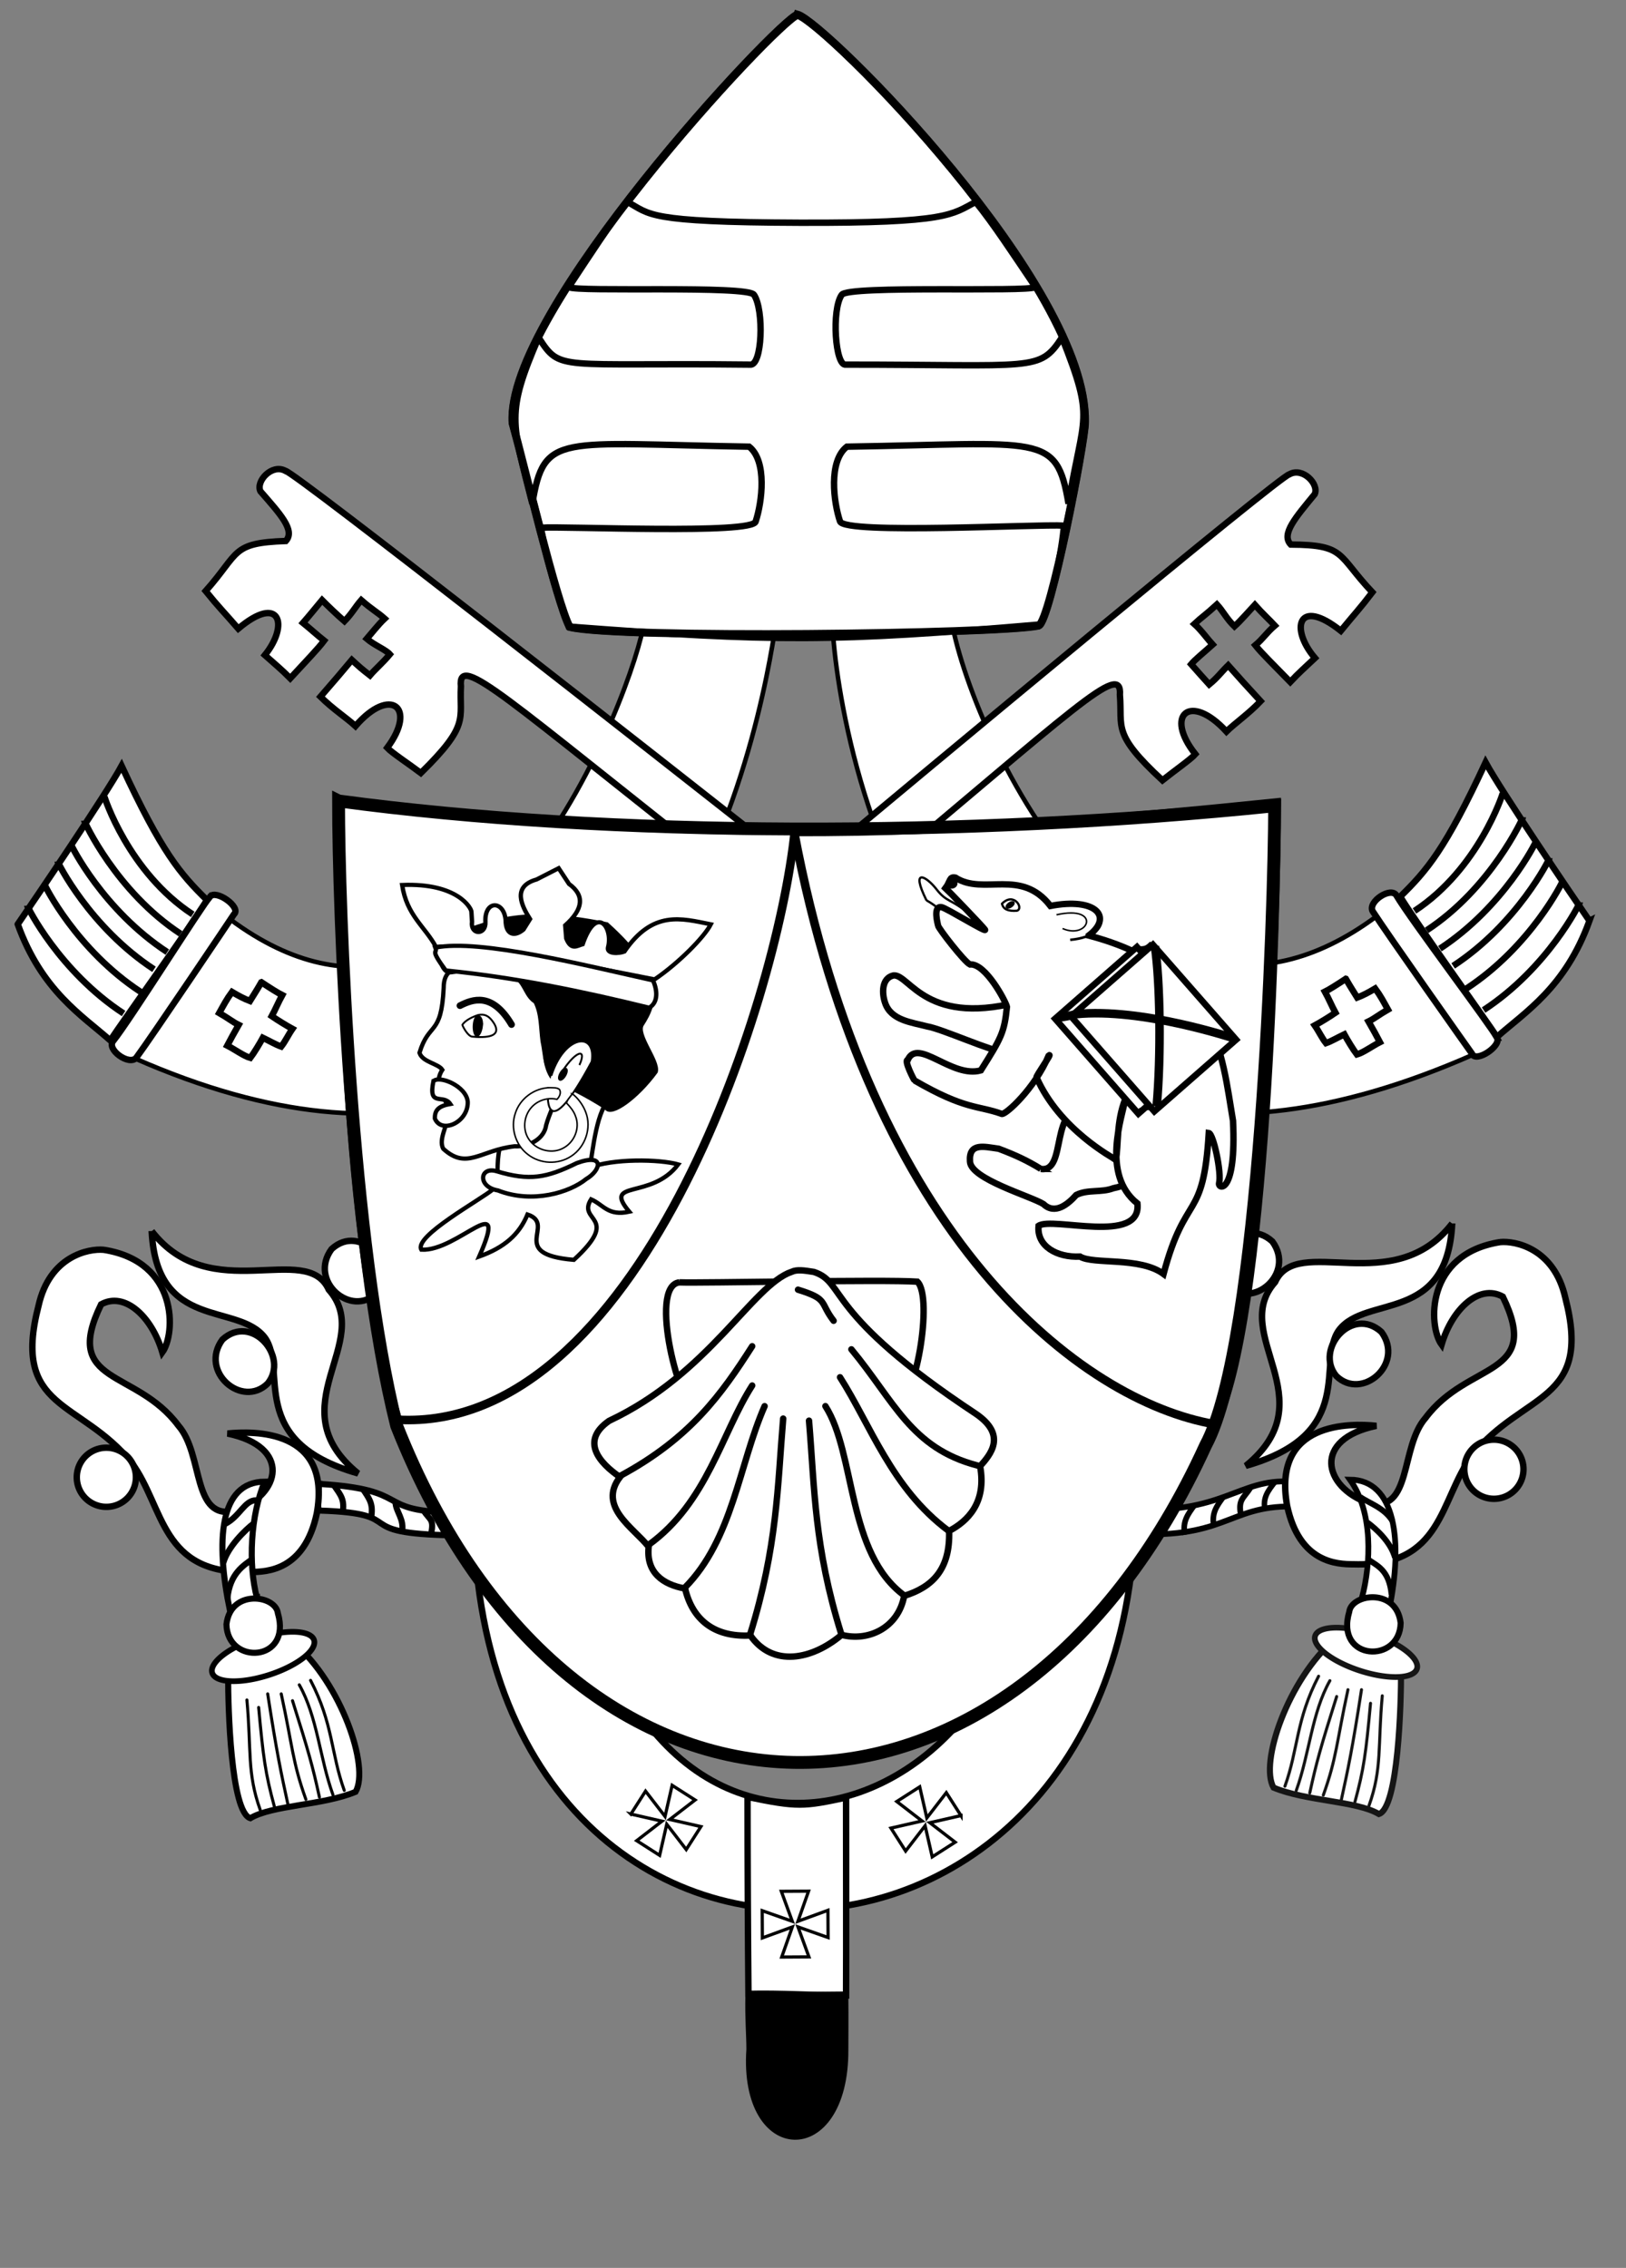 <?xml version="1.0" encoding="UTF-8" standalone="no"?>
<svg xmlns="http://www.w3.org/2000/svg" xmlns:cc="http://creativecommons.org/ns#" xmlns:dc="http://purl.org/dc/elements/1.1/" id="svg1" preserveAspectRatio="xMinYMin meet" viewBox="0 0 760 1060" version="1.1">
	<rect x="0" y="0" width="760" height="1060" fill="#808080" stroke="none"/>
	<g id="g1488" transform="matrix(-4.261,0,0,4.261,792.585,-30.746)" stroke="#151515" stroke-miterlimit="4" fill="#ffffff">
		<g id="g1490" stroke-linejoin="miter" fill-rule="evenodd">
			<path id="path1492" d="m32.323,190.65c2.138,0.602,7.025-0.473,7.262-3.643,5.109,4.399,8.293,13.567,6.72,16.299-3.61,1.501-9.1,1.438-11.55,2.894-2.14-0.66-2.442-12.23-2.432-15.55z" stroke-linecap="butt" stroke-width="0.665"/>
			<path id="path1494" d="m34.382,193.23c0.507,5.524-0.007,7.97,1.465,12.068" stroke-linecap="round" stroke-width="0.333"/>
			<path id="path1496" d="m35.671,194.05c0.507,5.524,0.736,7.227,1.713,10.83" stroke-linecap="round" stroke-width="0.333"/>
			<path id="path1498" d="m36.662,192.56c1.002,6.514,1.479,8.713,2.208,12.068" stroke-linecap="round" stroke-width="0.333"/>
			<path id="path1500" d="m38.148,192.56c1.25,5.771,1.231,7.475,2.704,11.573" stroke-linecap="round" stroke-width="0.333"/>
			<path id="path1502" d="m39.386,193.31c1.745,5.524,2.222,7.227,2.951,10.582" stroke-linecap="round" stroke-width="0.333"/>
			<path id="path1504" d="m40.129,191.57c1.993,3.543,2.222,7.97,3.694,12.068" stroke-linecap="round" stroke-width="0.333"/>
			<path id="path1506" d="m41.367,191.08c2.488,4.781,2.222,7.97,3.694,12.068" stroke-linecap="round" stroke-width="0.333"/>
		</g>
		<path id="path1508" d="m38.926,189.39a5.864,2.121,0,1,1,-11.728,0,5.864,2.121,0,1,1,11.728,0z" transform="matrix(0.952,-0.308,0.308,0.952,-53.644,18.347)" stroke-dasharray="none" stroke-width="0.622"/>
	</g>
	<path id="path2305" stroke-linejoin="miter" d="M107.69,429.78c-12.202,19.33-30.523,41.88-44.829,64.84,260.31,114.54,296.77-187.72,299.97-203.82-17.612-0.801-53.092-0.573-61.641-0.573-4.218,30.225-76.09,226.76-193.5,139.55z" fill-rule="evenodd" stroke="#000000" stroke-linecap="butt" stroke-miterlimit="4" stroke-dasharray="none" stroke-width="2.126" fill="#ffffff"/>
	<path id="path2927" stroke-linejoin="miter" d="m122.16,459.1c-2.223,3.908-3.639,5.976-5.341,8.763-2.732-1.044-5.297-2.404-8.374-4.23-2.544,3.454-3.881,6.094-5.972,9.839,4.263,2.45,6.4,4.256,9.084,5.559-2.229,3.936-3.678,6.465-5.336,9.667,3.617,1.84,7.76,4.912,10.768,5.749,1.625-2.102,4.595-7.026,5.873-9.394,3.119,1.493,5.956,3.183,8.572,4.107,1.918-2.416,3.338-5.547,5.24-8.283-2.547-1.379-6.799-3.977-9.662-5.936,1.531-2.778,3.21-6.768,4.905-9.824-1.882-0.934-5.505-3.207-9.757-6.017z" fill-rule="evenodd" stroke="#000000" stroke-linecap="butt" stroke-miterlimit="4" stroke-dasharray="none" stroke-width="3" fill="#ffffff"/>
	<g id="g3402" stroke-linejoin="miter" fill-rule="evenodd" transform="translate(2,2)" stroke="#000000" stroke-linecap="butt" stroke-width="3" fill="#ffffff">
		<path id="path3550" d="m6.295,429.98c8.154-11.826,41.41-60.889,48.542-74.015,18.855,40.666,27.473,50.504,39.891,62.72-5.984,10.225-40.322,58.08-45.178,65.604-13.08-11.6-32.041-23.14-43.255-54.3z"/>
		<path id="path4172" d="m10.772,421.36c-0,0.503,14.998,30.711,44.993,50.347" fill-opacity="0.75" stroke-miterlimit="4"/>
		<path id="path4173" d="m18.788,411.29c0,0.503,14.998,30.711,44.993,50.346" fill-opacity="0.75" stroke-miterlimit="4"/>
		<path id="path4174" d="m24.994,400.71c0,0.504,14.998,30.711,44.993,50.347" stroke-miterlimit="4"/>
		<path id="path4175" d="m31.2,392.66c0,0.503,14.998,30.711,44.993,50.346" fill-opacity="0.75" stroke-miterlimit="4"/>
		<path id="path4176" d="m37.406,381.58c-0,0.503,14.998,33.229,44.993,52.864" fill-opacity="0.75" stroke-miterlimit="4"/>
		<path id="path4177" d="m46.715,370c-0,0.503,11.378,35.746,41.373,55.381" fill-opacity="0.75" stroke-miterlimit="4"/>
		<path id="path3549" d="m96.173,417.1c-3.462,3.603-37.325,57.555-45.265,67.446-3.341,3.876,7.362,11.679,10.744,7.894,7.351-9.95,44.019-64.55,45.678-67.089,3.701-3.22-8.399-11.834-11.157-8.251z" stroke-miterlimit="4"/>
	</g>
	<path id="path1061" stroke-linejoin="miter" d="M372.75,6.868c-9.85,3.513-136.97,139.1-133.12,190.95,5.023,17.807,20.631,83.915,26.668,95.159,22.463,5.544,199.9,3.332,219.14-0.608,5.414-1.969,21.643-85.943,21.643-94.855,1.6-64.11-121.45-186.99-134.33-190.65z" fill-rule="evenodd" stroke="#000000" stroke-linecap="butt" stroke-width="2.835pt" fill="#ffffff"/>
	<path id="path4799" stroke-linejoin="miter" d="m643.52,428.18c12.202,19.334,30.523,41.885,44.83,64.843-260.31,114.54-299.57-163.35-299.4-206.4,17.612-0.801,46.355-3.368,54.904-3.368,3.143,44.559,82.253,232.13,199.66,144.93z" fill-rule="evenodd" stroke="#000000" stroke-linecap="butt" stroke-miterlimit="4" stroke-dasharray="none" stroke-width="2.126" fill="#ffffff"/>
	<path id="path4800" stroke-linejoin="miter" d="m629.04,457.5c2.223,3.908,3.639,5.976,5.341,8.763,2.732-1.044,5.297-2.404,8.374-4.23,2.544,3.454,3.881,6.094,5.972,9.839-4.263,2.45-6.4,4.256-9.084,5.559,2.229,3.936,3.678,6.465,5.336,9.667-3.617,1.84-7.76,4.912-10.768,5.749-1.625-2.102-4.595-7.026-5.873-9.394-3.119,1.493-5.956,3.183-8.572,4.107-1.918-2.416-3.338-5.547-5.24-8.283,2.546-1.378,6.799-3.977,9.662-5.936-1.531-2.778-3.21-6.768-4.905-9.824,1.882-0.934,5.505-3.207,9.757-6.017z" fill-rule="evenodd" stroke="#000000" stroke-linecap="butt" stroke-miterlimit="4" stroke-dasharray="none" stroke-width="3" fill="#ffffff"/>
	<g id="g3412" stroke-linejoin="miter" fill-rule="evenodd" transform="translate(-2,2)" stroke="#000000" stroke-linecap="butt" stroke-width="3" fill="#ffffff">
		<path id="path4802" d="m744.91,428.38c-8.154-11.826-41.41-60.889-48.542-74.015-18.855,40.666-27.473,50.504-39.891,62.72,5.984,10.225,40.322,58.08,45.178,65.604,13.08-11.619,32.041-23.15,43.256-54.31z"/>
		<path id="path4803" d="m740.43,419.76c0,0.503-14.998,30.711-44.993,50.347" fill-opacity="0.75" stroke-miterlimit="4"/>
		<path id="path4804" d="m732.42,409.69c0,0.503-14.998,30.711-44.993,50.347" fill-opacity="0.75" stroke-miterlimit="4"/>
		<path id="path4805" d="m726.21,399.11c0,0.504-14.998,30.711-44.993,50.347" fill-opacity="0.75" stroke-miterlimit="4"/>
		<path id="path4806" d="m720,391.06c0,0.503-14.998,30.711-44.993,50.346" fill-opacity="0.75" stroke-miterlimit="4"/>
		<path id="path4807" d="m713.8,379.98c0,0.503-14.998,33.229-44.993,52.864" fill-opacity="0.75" stroke-miterlimit="4"/>
		<path id="path4808" d="m704.49,368.4c0,0.503-11.378,35.746-41.373,55.381" fill-opacity="0.75" stroke-miterlimit="4"/>
		<path id="path6065" d="m701.67,482.96c-2.134-4.518-40.487-55.376-46.902-66.318-2.432-4.503-13.535,2.72-11.203,7.228,6.68,10.413,44.639,64.122,46.421,66.577,1.691,4.605,14.049-3.634,11.683-7.487z" stroke-miterlimit="4"/>
	</g>
	<g id="g3435" stroke-linejoin="miter" fill-rule="evenodd" stroke="#000000" stroke-linecap="butt" stroke-miterlimit="4" fill="#ffffff">
		<path id="path6114" d="m149.17,693.56c43.627,2.674,25.838,12.393,60.699,13.37,2.474,3.874,1.845,8.334,2.718,10.696-51.28-0.809-19.594-10.184-62.964-11.587-1.783-0.351-0.812-8.946-0.453-12.479z" stroke-width="2.856"/>
		<path id="path6120" d="m160.1,707.37c1.15-6.494-0.789-8.399-3.961-13.095" stroke-width="2.835"/>
		<path id="path6121" d="m173.43,709.61c1.15-6.494-0.539-8.774-3.711-13.47" stroke-width="2.835"/>
		<path id="path6122" d="m187.92,716.29c1.15-6.494-2.92-9.517-3.079-14.213" stroke-width="2.835"/>
		<path id="path2229" d="m201.63,716.43c1.15-6.494-0.539-5.76-3.711-10.456" stroke-width="2.835"/>
	</g>
	<g id="g2679" stroke-linejoin="miter" fill-rule="evenodd" transform="matrix(4.261,0,0,4.261,-31.099,-28.797)" stroke="#000000" stroke-linecap="butt" stroke-dasharray="none" stroke-miterlimit="4" stroke-width="0.704" fill="#ffffff">
		<path id="path6067" d="m23.939,141.8c0.534,11.029,9.438,7.781,12.414,11.684,2.535,3.481-2.144,11.392,10.223,14.897-8.96-7.302,1.892-14.404-3.213-20.154-2.423-5.398-12.949,1.947-19.424-6.426z"/>
		<path id="path6068" d="m18.682,143.85c-1.665-0.158-5.94,0.686-7.156,6.134-2.992,11.52,4.576,10.256,10.223,17.233,3.613,4.94,3.158,12.268,12.998,11.976,1.84,0,5.96-0.15,7.302-6.426,1.673-9.294-7.01-9.055-9.785-8.763,7.027,1.46,5.839,6.693,0.876,8.471-4.843,1.15-3.453-6.129-6.28-9.347-4.672-6.278-12.799-4.408-8.471-13.29,2.579-1.435,5.55,1.31,6.718,5.258,1.46-2.014,1.814-9.948-6.426-11.246z"/>
		<path id="path6071" d="m31.696,153.7c-2.578,3.505,2.151,7.592,4.966,4.819,2.396-2.939-1.764-7.74-4.966-4.819z"/>
		<path id="path6072" d="m43.672,143.77c-2.578,3.505,2.151,7.592,4.966,4.819,2.396-2.939-1.764-7.74-4.966-4.819z"/>
	</g>
	<g id="g1458" transform="matrix(4.261,0,0,4.261,-31.099,-28.797)" stroke="#000000" stroke-miterlimit="4" fill="#ffffff">
		<g id="g1448" stroke-linejoin="miter" fill-rule="evenodd">
			<path id="path6086" d="m32.323,190.65c2.138,0.602,7.025-0.473,7.262-3.643,5.109,4.399,8.293,13.567,6.72,16.299-3.61,1.501-9.1,1.438-11.55,2.894-2.14-0.66-2.442-12.23-2.432-15.55z" stroke-linecap="butt" stroke-width="0.665"/>
			<path id="path6123" d="m34.382,193.23c0.507,5.524-0.007,7.97,1.465,12.068" stroke-linecap="round" stroke-width="0.333"/>
			<path id="path2453" d="m35.671,194.05c0.507,5.524,0.736,7.227,1.713,10.83" stroke-linecap="round" stroke-width="0.333"/>
			<path id="path2455" d="m36.662,192.56c1.002,6.514,1.479,8.713,2.208,12.068" stroke-linecap="round" stroke-width="0.333"/>
			<path id="path2457" d="m38.148,192.56c1.25,5.771,1.231,7.475,2.704,11.573" stroke-linecap="round" stroke-width="0.333"/>
			<path id="path2459" d="m39.386,193.31c1.745,5.524,2.222,7.227,2.951,10.582" stroke-linecap="round" stroke-width="0.333"/>
			<path id="path2461" d="m40.129,191.57c1.993,3.543,2.222,7.97,3.694,12.068" stroke-linecap="round" stroke-width="0.333"/>
			<path id="path2463" d="m41.367,191.08c2.488,4.781,2.222,7.97,3.694,12.068" stroke-linecap="round" stroke-width="0.333"/>
		</g>
		<path id="path1428" d="m38.926,189.39a5.864,2.121,0,1,1,-11.728,0,5.864,2.121,0,1,1,11.728,0z" transform="matrix(0.952,-0.308,0.308,0.952,-53.644,18.347)" stroke-dasharray="none" stroke-width="0.622"/>
	</g>
	<g id="g3429" stroke-linejoin="miter" fill-rule="evenodd" stroke="#000000" stroke-linecap="butt" stroke-miterlimit="4" stroke-width="2.835" fill="#ffffff">
		<path id="path6107" d="m120.11,746.88c-4.177-15.842-2.999-38.603,3.594-54.373-21.213,0.148-23.035,27.634-16.184,60.532,4.403-4.632,6.057-3.901,12.59-6.159z"/>
		<path id="path6115" d="m106.28,747.2c1.15-11.846,7.66-15.547,11.626-18.458"/>
		<path id="path6116" d="m104.38,730.45c2.042-7.386,10.399-15.609,14.364-18.521"/>
		<path id="path6117" d="m105.29,712.23c6.84-3.48,9.007-11.11,14.479-11.009"/>
	</g>
	<path id="path6084" stroke-linejoin="miter" d="m105.84,759.2c0.383,19.246,30.775,17.751,24.032-5.23-1.032-8.418-22.06-11.473-24.032,5.23z" fill-rule="evenodd" stroke="#000000" stroke-linecap="butt" stroke-miterlimit="4" stroke-width="2.835" fill="#ffffff"/>
	<path id="path4809" stroke-linejoin="miter" d="m222.54,676.34c-24.039,294.12,326.15,280.86,307.4,4.803-19.51-0.595-31.111-2.166-43.229-2.402,9.852,189.36-210.92,245.79-221.75,0.801-15.141-11.115-38.926-3.98-42.428-3.202z" fill-rule="evenodd" stroke="#000000" stroke-linecap="butt" stroke-miterlimit="4" stroke-width="3" fill="#ffffff"/>
	<path id="path4815" stroke-linejoin="miter" d="m349.4,839.88c0,28.128,0.183,68.155,0.426,92.052,14.691-0.376,30.208,0.691,45.63,0.77,0.117-28.663,0-59.661,0-92.53-19.71,4.236-22.719,4.574-46.056-0.293z" fill-rule="evenodd" stroke="#000000" stroke-linecap="butt" stroke-miterlimit="4" stroke-width="3" fill="#ffffff"/>
	<path id="path5437" stroke-linejoin="miter" d="m350.36,957.85c0-6.95-0.708-13.909-0.468-25.377,14.531,0.391,29.879-0.081,45.133-0.164,0.115,13.237,0,17.793,0,25.85,0.217,54.74-48.318,53.205-44.665-0.309z" fill-rule="evenodd" stroke="#000000" stroke-linecap="butt" stroke-miterlimit="4" stroke-width="3" fill="#000000"/>
	<path id="path2259" stroke-linejoin="miter" style="color:#000000;" d="m387.05,905.59-14.07-4.961,5.124,14.012-12.726,0.074,4.961-14.07-14.012,5.124-0.074-12.726,14.07,4.961-5.124-14.012,12.726-0.074-4.961,14.07,14.012-5.124,0.074,12.726z" fill-rule="nonzero" stroke-dashoffset="0" display="block" stroke="#000000" stroke-linecap="round" stroke-miterlimit="4" stroke-dasharray="none" stroke-width="1.5" fill="#ffffff"/>
	<path id="path2265" stroke-linejoin="miter" style="color:#000000;" d="m294.87,847.89,14.545,3.322-11.816,9.108,10.719,6.86,3.322-14.545,9.108,11.817,6.86-10.719-14.545-3.322,11.817-9.108-10.719-6.86-3.322,14.545-9.108-11.816-6.86,10.719z" fill-rule="nonzero" stroke-dashoffset="0" display="block" stroke="#000000" stroke-linecap="round" stroke-miterlimit="4" stroke-width="1.5" fill="#ffffff"/>
	<path id="path1497" stroke-linejoin="miter" style="color:#000000;" d="m449.17,848.6-14.545,3.322,11.817,9.108-10.719,6.86-3.322-14.545-9.108,11.817-6.86-10.719,14.545-3.322-11.817-9.108,10.719-6.86,3.322,14.545,9.108-11.816,6.86,10.719z" fill-rule="nonzero" stroke-dashoffset="0" display="block" stroke="#000000" stroke-linecap="round" stroke-miterlimit="4" stroke-width="1.5" fill="#ffffff"/>
	<g id="g3422" stroke-linejoin="miter" fill-rule="evenodd" stroke="#000000" stroke-linecap="butt" stroke-miterlimit="4" fill="#ffffff">
		<path id="path6147" d="m603.39,692.53c-24.226-1.784-32.58,15.972-74.936,12.489-1.544,0.309-2.709,9.233-3.568,11.597,47.819,3.651,48.734-12.869,78.951-12.489-2.705-3.92,1.692-8.061-0.446-11.597z" stroke-width="2.693"/>
		<path id="path6155" d="m591.29,705.85c-1.178-5.804,1.32-8.959,4.569-13.156" stroke-width="2.577"/>
		<path id="path6156" d="m579.91,707.57c-1.143-6.685,1.281-7.217,4.432-12.051" stroke-width="2.724"/>
		<path id="path6157" d="m567.37,713.31c-1.166-6.082,1.307-9.389,4.524-13.788" stroke-width="2.625"/>
		<path id="path2233" d="m553.78,717.34c-1.165-6.108,1.306-9.428,4.52-13.846" stroke-width="2.63"/>
	</g>
	<path id="path5438" stroke-linejoin="miter" d="m133.32,220.03c-6.329-3.368-13.866,5.018-11.58,9.606,9.069,10.448,16.396,18.221,11.865,23.215-25.8,0.915-21.429,5.373-37.482,23.39,6.202,7.664,8.634,9.941,15.242,17.58,19.647-16.552,23.796-1.645,12.436,12.38,4.919,4.393,7.664,6.588,11.865,10.835,7.603-8.289,12.996-13.787,15.836-17.612-3.743-2.978-5.855-5.024-9.871-8.286,2.575-2.928,5.389-6.406,8.909-10.644,3.045,3.061,7.276,7.108,10.458,9.839,3.6-3.696,4.991-6.554,7.838-9.825,5.448,4.727,7.633,5.685,10.939,8.627-2.927,2.731-6.46,7.293-8.328,9.428,3.503,3,8.902,5.128,10.769,7.263-3.211,3.876-6.773,6.88-9.298,9.846-4.13-3.212-5.088-4.097-8.464-7.211-5.378,6.434-7.646,9.081-14.675,17.175,5.867,5.819,12.294,9.956,16.364,13.729,16.289-18.864,28.993-8.747,14.838,10.153,2.174,2.335,10.241,7.64,15.725,11.778,23.066-22.652,17.916-25.037,18.729-40.486-1.59-16.176,21.26,5.878,123.17,86.029,22.753,9.374,29.897,0.34,20.465-12.293-50.93-40.08-221.51-174.09-225.74-174.52z" fill-rule="evenodd" stroke="#000000" stroke-linecap="butt" stroke-miterlimit="4" stroke-dasharray="none" stroke-width="3" fill="#ffffff"/>
	<g id="g2667" stroke-linejoin="miter" fill-rule="evenodd" transform="matrix(4.261,0,0,4.261,-34.277,-28.267)" stroke="#000000" stroke-linecap="butt" stroke-dasharray="none" stroke-miterlimit="4" stroke-width="0.704" fill="#ffffff">
		<path id="path6073" d="m167.34,140.84c-0.534,11.029-9.438,7.781-12.414,11.684-2.535,3.481,2.144,11.392-10.223,14.897,8.96-7.302-1.892-14.404,3.213-20.154,2.423-5.398,12.949,1.947,19.424-6.426z"/>
		<path id="path6074" d="m172.6,142.88c1.665-0.158,5.94,0.686,7.156,6.134,2.992,11.52-4.576,10.256-10.223,17.233-3.613,4.94-3.158,12.268-12.998,11.976-1.84,0-5.96-0.15-7.302-6.426-1.673-9.294,7.01-9.055,9.785-8.763-7.027,1.46-5.839,6.693-0.876,8.471,4.843,1.15,3.453-6.129,6.28-9.347,4.672-6.278,12.799-4.408,8.471-13.29-2.579-1.435-5.55,1.31-6.718,5.258-1.46-2.014-1.814-9.948,6.426-11.246z"/>
		<path id="path6076" d="m159.58,152.74c2.578,3.505-2.151,7.592-4.966,4.819-2.396-2.939,1.764-7.74,4.966-4.819z"/>
		<path id="path6077" d="m147.61,142.81c2.578,3.505-2.151,7.592-4.966,4.819-2.396-2.939,1.764-7.74,4.966-4.819z"/>
	</g>
	<path id="path3260" d="m712.08,686.71a13.823,13.823,0,1,1,-27.646,0,13.823,13.823,0,1,1,27.646,0z" stroke="#000000" stroke-dasharray="none" stroke-miterlimit="4" stroke-width="3" fill="#ffffff"/>
	<path id="path6151" stroke-linejoin="miter" d="m636.59,746.74c4.177-15.842,5.374-39.822-5.625-55.185,21.213,0.148,25.066,28.446,18.215,61.345-4.403-4.632-6.057-3.901-12.59-6.159z" fill-rule="evenodd" stroke="#000000" stroke-linecap="butt" stroke-miterlimit="4" stroke-width="2.693" fill="#ffffff"/>
	<path id="path6152" stroke-linejoin="miter" d="m650.42,745.31c-1.15-11.846-7.098-13.609-11.063-16.521" fill-rule="evenodd" stroke="#000000" stroke-linecap="butt" stroke-miterlimit="4" stroke-width="2.693" fill="#ffffff"/>
	<path id="path6153" stroke-linejoin="miter" d="m652.01,727.99c-2.042-7.386-8.899-13.484-12.864-16.396" fill-rule="evenodd" stroke="#000000" stroke-linecap="butt" stroke-miterlimit="4" stroke-width="2.693" fill="#ffffff"/>
	<path id="path6154" stroke-linejoin="miter" d="m650.97,711.15c-3.826-6.493-11.27-8.604-15.236-11.516" fill-rule="evenodd" stroke="#000000" stroke-linecap="butt" stroke-miterlimit="4" stroke-width="2.693" fill="#ffffff"/>
	<path id="path2495" stroke-linejoin="miter" d="m654.67,758.59c-0.383,19.246-30.775,17.751-24.032-5.23,1.032-8.418,22.06-11.473,24.032,5.23z" fill-rule="evenodd" stroke="#000000" stroke-linecap="butt" stroke-miterlimit="4" stroke-width="2.835" fill="#ffffff"/>
	<path id="path3256" stroke-linejoin="miter" d="m602.65,221.7c6.23-3.547,14.003,4.62,11.849,9.272-8.767,10.703-15.869,18.681-11.198,23.544,25.816,0.179,21.573,4.76,38.134,22.311-5.981,7.838-8.347,10.184-14.734,18.008-20.111-15.985-23.833-0.966-12.078,12.73-4.792,4.531-7.473,6.804-11.551,11.169-7.837-8.068-13.384-13.41-16.332-17.153,3.657-3.083,5.2-5.81,9.122-9.186-2.657-2.853-5.706-5.558-9.346-9.694-2.956,3.147-6.423,7.242-9.527,10.063-3.704-3.592-5.257-7.034-8.196-10.222-5.311,4.88-7.316,6.064-10.537,9.098,3.003,2.646,6.595,7.567,8.523,9.648-3.416,3.099-8.231,6.986-10.037,9.173,3.321,3.782,5.836,6.548,8.444,9.44,4.037-3.328,5.579-5.71,8.866-8.919,5.559,6.278,7.902,8.86,15.159,16.749-5.699,5.984-12.005,10.303-15.965,14.19-16.821-18.392-29.231-7.917-14.542,10.572-2.106,2.396-10.019,7.929-15.383,12.222-23.703-21.985-18.623-24.516-19.876-39.935,1.128-16.215-21.084,6.482-120.67,89.507-22.477,10.019-29.876,1.193-20.808-11.705,49.769-41.519,216.46-180.34,220.68-180.88z" fill-rule="evenodd" stroke="#000000" stroke-linecap="butt" stroke-miterlimit="4" stroke-dasharray="none" stroke-width="3" fill="#ffffff"/>
	<g id="g3472" stroke-linejoin="miter" fill-rule="evenodd" stroke="#000000" stroke-linecap="butt" stroke-dasharray="none" stroke-miterlimit="4">
		<path id="path3342" d="m158.24,374.35c0,50.406,5.604,205.97,27.171,292.09,82.082,207.56,286.99,208.9,378.13,9.057,25.927-48.122,32.127-250.9,32.236-298.88-143.29,14.815-311.19,14.852-437.53-2.264z" stroke-width="2.835" fill="#ffffff"/>
		<path id="path6063" d="m159,374.82c0,50.406,1.076,202.64,26.904,288.76,111.79,6.03,177.09-193.43,185.6-275.22-75.26-0.28-149.33-4.99-212.5-13.54z" stroke-width="4" fill="#ffffff"/>
		<path id="path6064" d="M567.81,665.68c24.42-48.12,28.79-242.63,28.9-290.61-71.65,7.41-150.27,14.06-225.53,13.78,35.68,189.92,134.17,266.1,196.63,276.83z" stroke-width="4" fill="#ffffff"/>
	</g>
	<g id="g3316" stroke-linejoin="miter" fill-rule="evenodd" transform="translate(-4,0)" stroke="#000000" stroke-miterlimit="4" stroke-width="3" fill="#ffffff">
		<path id="path6183" d="m321.62,599.37c10.084,0.403,95.505-1.409,111.16-0.324,7.536,7.163-0.724,58.376-10.874,58.97-7.972,0.484-66.474,0.711-92.559,0.606-6.992,1.826-22.772-57.81-7.726-59.252z" stroke-linecap="butt" stroke-dasharray="none"/>
		<path id="path6169" d="m373.93,594.45c-18.44,6.466-38.368,47.583-85.248,69.654-13.49,9.396-4.657,19.565,5.091,26.265-10.572,13.85,6.425,23.738,13.42,32.604-1.28,12.104,6.766,17.686,17.016,19.5,3.435,14.59,13.659,22.857,30.541,21.937,10.433,15.024,28.856,11.343,42.614-0.288,12.289,3.258,26.478-3.139,29.247-18.217,13.146-4.07,21.578-12.316,21.013-30.344,8.541-4.505,17.622-13.162,14.481-30.272,4.759-5.335,12.802-14.498-2.125-24.581-71.665-47.396-60.227-61.151-75.564-66.21-4.681-0.75-7.87-1.23-10.486-0.048z" stroke-linecap="butt" stroke-dasharray="none"/>
		<path id="path6192" d="m293.74,689.9c33.019-17.749,47.556-38.375,61.833-60.673" fill-opacity="0.75" stroke-linecap="round" stroke-dasharray="none"/>
		<path id="path6200" d="m307.27,721.98c27.222-19.682,34.03-52.094,48.307-74.393" fill-opacity="0.75" stroke-linecap="round" stroke-dasharray="none"/>
		<path id="path6201" d="m324.08,742.07c22.391-22.58,25.338-57.505,37.293-84.828" fill-opacity="0.75" stroke-linecap="round" stroke-dasharray="none"/>
		<path id="path6202" d="M354.61,763.91c12.73-40.94,12.77-68.91,15.45-100.87" fill-opacity="0.75" stroke-linecap="round" stroke-dasharray="none"/>
		<path id="path6203" d="M447.26,715.41c-26.45-19.68-36.35-49.39-50.63-71.69" fill-opacity="0.75" stroke-linecap="round" stroke-dasharray="none"/>
		<path id="path6205" d="M397.21,763.72c-12.73-40.94-12.39-67.75-15.07-99.71" fill-opacity="0.75" stroke-linecap="round" stroke-dasharray="none"/>
		<path id="path6206" d="m460.88,684.97c-31.087-8.088-38.861-30.066-58.935-54.296" fill-opacity="0.75" stroke-linecap="round" stroke-dasharray="none"/>
		<path id="path1813" d="m376.99,602.8c14.415,4.441,9.938,5.818,16.644,14.518" fill-opacity="0.75" stroke-linecap="round" stroke-dasharray="none"/>
		<path id="path2227" d="m426.91,745.9c-27.222-19.682-22.833-66.381-37.11-88.679" fill-opacity="0.75" stroke-linecap="round"/>
	</g>
	<path id="path6061" stroke-linejoin="miter" d="m158.24,374.35c0,50.406,5.604,205.97,27.171,292.09,82.082,207.56,286.99,208.9,378.13,9.057,25.927-48.122,32.127-250.9,32.236-298.88-143.29,14.815-311.19,14.852-437.53-2.264z" stroke="#000000" stroke-linecap="butt" stroke-miterlimit="4" stroke-dasharray="none" stroke-width="6" fill="none"/>
	<path id="path3262" d="m63.537,690.47a13.823,13.823,0,0,1,-27.646,0,13.823,13.823,0,1,1,27.646,0z" stroke="#000000" stroke-miterlimit="4" stroke-dasharray="none" stroke-width="3" fill="#ffffff"/>
	<path id="path6237" stroke-linejoin="miter" d="m230.72,555.67c-6.023,5.097-37.411,22.165-33.778,28.412,16.844,1.051,41.384-29.508,27.048,3.209,11.735-4.221,18.635-10.203,22.561-19.643,13.862,4.58-9.811,18.57,21.673,21.194,22.429-20.593,1.345-17.613,8.048-28.278,5.846,2.534,7.91,7.975,17.844,5.776-12.694-15.148,10.214-5.388,22.876-22.1-8.66-2.451-30.56-2.873-41.801,1.645-26.999,14.573-33.542,11.348-44.47,9.784z" fill-rule="evenodd" stroke="#000000" stroke-linecap="butt" stroke-miterlimit="4" stroke-dasharray="none" stroke-width="2" fill="#ffffff"/>
	<path id="path6242" stroke-linejoin="miter" d="m236.64,527.91c1.963-3.439,18.392-16.77,23.068-21.764,2.735-1.926,38.165-3.908,26.07,7.098-6.947,4.05-8.761,25.904-9.812,30.218-17.155,14.487-36.229,8.353-43.429,4.261,0-8.133,1.145-14.712,4.102-19.812z" fill-rule="evenodd" stroke="#000000" stroke-linecap="butt" stroke-miterlimit="4" stroke-dasharray="none" stroke-width="2" fill="#ffffff"/>
	<path id="path6266" stroke-linejoin="miter" d="m207.37,461.78c-1.095,22.797-6.848,15.615-11.303,30.302,1.439,4.42,8.775,4.973,10.683,7.944-5.971,9.115,5.424,16.926,2.595,19.929,0.68,5.017-4.803,12.336-2.136,17,11.053,10.074,17.277,0.616,33.312-1.187,6.74,0.393,13.905-3.478,14.753-9.891,1.38-5.135,4.761-11.663,7.519-21.223-2.544-10.304-9.801,5.738-7.547-24.67,0.727-19.905-0.498-25.827-21.947-24.873-6.31,0.602-26.017-9.614-25.929,6.669z" fill-rule="evenodd" stroke="#000000" stroke-linecap="butt" stroke-miterlimit="4" stroke-dasharray="none" stroke-width="2" fill="#ffffff"/>
	<path id="path6264" stroke-linejoin="miter" d="m215,470.03c5.767-2.895,14.951-6.566,24.086,8.829" stroke="#000000" stroke-linecap="round" stroke-miterlimit="4" stroke-dasharray="none" stroke-width="3.147" fill="none"/>
	<path id="path6265" stroke-linejoin="miter" d="m216.11,479.03c1.254-2.145,4.892-3.814,7.444-4.642,2.925-0.576,4.98,0.35,7.099,3.537,2.463,3.705,1.781,6.546-5.071,6.775-3.05,0.102-3.297-0.116-4.757-0.167-2.001-0.07-4.34-4.342-4.716-5.502z" fill-rule="evenodd" stroke="#000000" stroke-linecap="butt" stroke-miterlimit="4" stroke-dasharray="none" stroke-width="0.879" fill="#ffffff"/>
	<path id="path6273" stroke-linejoin="miter" d="m210.62,454.46c-4.461,0.491-8.307-10.51,0.536-17.828,16.961-3.347,27.156-13.932,72.472-4.593,27.058,24.372,23.005,36.53,16.379,46.794-3.065,4.747,7.821,17.089,6.479,22.047-8.76,12.033-21.021,20.802-23.13,16.838-9.842-6.213-18.347-10.521-23.046-11.73-5.678-4.722-5.203-12.742-6.674-19.327-0.851-6.32-0.493-12.784-3.346-18.458-8.586-5.368-0.932-19.43-39.67-13.743z" fill-rule="evenodd" stroke="#000000" stroke-linecap="butt" stroke-miterlimit="4" stroke-dasharray="none" stroke-width="2" fill="#000000"/>
	<path id="path6278" stroke-linejoin="miter" d="m202.57,505.37c-2.541,12.311,4.659,5.747,7.888,10.606-5.457,0.986-7.298,2.872-7.203,6.828,3.143,7.396,15.606,1.763,15.37-7.768-0.538-7.376-13.339-12.615-16.054-9.666z" fill-rule="evenodd" stroke="#000000" stroke-linecap="butt" stroke-miterlimit="4" stroke-dasharray="none" stroke-width="2" fill="#ffffff"/>
	<path id="path2938" stroke-linejoin="miter" d="m232.11,547.42c-8.009-2.367-9.009,7.37,0.648,8.994,16.262,6.388,33.678,0.82,41.177-5.311,7.107-4.155,8.875-12.297-4.293-7.504-14.28,7.017-22.218,8.46-37.532,3.821z" fill-rule="evenodd" stroke="#000000" stroke-linecap="butt" stroke-miterlimit="4" stroke-dasharray="none" stroke-width="2" fill="#ffffff"/>
	<path id="path3703" stroke-linejoin="miter" style="color:#000000;" d="m225.29,479.47c-0.289,2.669-1.469,4.912-2.476,4.707-1.007-0.205-1.66-2.819-1.37-5.489,0.289-2.669,1.218-3.953,2.224-3.748,1.007,0.205,1.911,1.861,1.621,4.53z" fill-rule="nonzero" stroke-dashoffset="0" display="block" stroke="#000000" stroke-linecap="butt" stroke-miterlimit="4" stroke-dasharray="none" stroke-width="0.879" fill="#000000"/>
	<path id="path3707" stroke-linejoin="miter" d="m257.71,502.8c5.88-18.86,21.056-21.141,18.841-6.615-20.86,38.838-21.129,18.526-20.284,11.936" fill-rule="evenodd" stroke="#000000" stroke-linecap="butt" stroke-miterlimit="4" stroke-dasharray="none" stroke-width="0.879" fill="#ffffff"/>
	<path id="path3715" stroke-linejoin="miter" d="m261.5,502.86c6.948-11.66,13.244-13.736,9.317-5.051" stroke="#000000" stroke-linecap="butt" stroke-miterlimit="4" stroke-dasharray="none" stroke-width="0.879" fill="none"/>
	<path id="path2551" stroke-linejoin="miter" style="color:#000000;" d="m267.47,511.21c-0.749,1.412-2.33,2.718-2.671,4.329,1.747,1.822,3.421,3.832,4.241,6.274,2.096,5.34-0.469,11.779-5.379,14.581-5.197,3.159-12.481,1.467-16.068-3.349-3.527-4.515-2.929-11.401,0.894-15.55,2.896-3.232,7.633-4.702,11.849-3.667,1.155-1.128,2.1-3.104,1.163-4.623-1.217-0.989-2.969-0.735-4.449-0.829-7.216,0.064-14.068,5.103-16.201,12.013-2.33,6.787,0.127,14.858,5.864,19.175,5.676,4.522,14.213,4.886,20.247,0.848,6.602-4.241,9.694-13.245,6.814-20.593-1.153-3.139-3.604-6.625-6.304-8.608z" fill-rule="nonzero" stroke-dashoffset="0" display="block" stroke="#000000" stroke-linecap="round" stroke-miterlimit="4" stroke-dasharray="none" stroke-width="0.709" fill="#ffffff"/>
	<path id="path5901" d="m264.31,502.81a1.396,2.99,30.28,1,1,-2.41,-1.407,1.396,2.99,30.28,1,1,2.41,1.407z" stroke="#000000" stroke-dasharray="none" stroke-miterlimit="4" stroke-width="0.595" fill="#000000"/>
	<path id="path6216" stroke-linejoin="miter" d="m433.03,420.81c-7.627-15.468-0.099-11.349,4.709-5.145,4.683,6.089,7.017,4.55,14.837,11.177,1.487,1.718,2.416,3.825,3.216,5.929-13.301-1.134-12.901-6.454-22.762-11.962z" fill-rule="evenodd" stroke="#000000" stroke-linecap="butt" stroke-miterlimit="4" stroke-width="1.063" fill="#ffffff"/>
	<path id="path6227" stroke-linejoin="miter" d="m417.61,455.91c-5.651,1.27-5.447,8.571-3.88,12.906,2.753,8.126,12.444,9.03,19.57,10.912,7.192,1.213,30.284,11.795,36.41,12.086,5.963,3.109,16.28-22.191,10.094-24.545-46.928,13.782-54.612-12.147-62.194-11.36z" fill-rule="evenodd" stroke="#000000" stroke-linecap="butt" stroke-miterlimit="4" stroke-width="3" fill="#ffffff"/>
	<path id="path6232" stroke-linejoin="miter" d="m486.52,546.35c-6.265-3.826-11.504-6.335-19.715-9.435-6.826-0.936-14.062-3.029-13.427,5.999,0.386,8.18,28.418,16.158,34.324,19.856,5.463,5.229,11.611-0.075,15.332-4.247,5.43-2.706,11.717-0.993,17.302-3.148,5.678-1.085,11.476-3.952,14.748-8.831-1.476-6.239-1.831-13.233-2.519-20.033-4.343-8.657-15.862-6.271-23.658-8.95-18.939-1.978-9.756,30.648-22.387,28.789z" fill-rule="evenodd" stroke="#000000" stroke-linecap="butt" stroke-miterlimit="4" stroke-width="3" fill="#ffffff"/>
	<path id="path6207" stroke-linejoin="miter" d="m508.87,437.26c11.611-8.834,3.155-17.928-17.893-13.826-13.694-17.827-31.199-4.733-44.394-13.228-2.988-0.598-2.178,1.587-4.657,4.873,0.766,0.656,17.474,17.956,18.46,19.434,1.183,1.774-17.93-10.026-20.241-10.488-4.317-0.863-1.736,8.09-1.688,8.57,0.128,1.283,12.194,16.83,14.889,18.178,7.332-0.657,16.831,17.497,17.298,19.833-1.197,11.91-2.616,14.528-12.2,29.686-13.513,3.825-29.474-15.453-34.159-4.88-1.937,0,2.93,9.51,3.192,9.605,23.814,13.831,29.712,11.602,40.727,15.608,1.743,0.634,15.486-11.923,21.959-27.246,2.218-1.941-6.14,9.775-5.693,10.166,10.827,24.519,35.831,37.58,37.099,38.531,1.285-6.795,0.107-17.576,4.38-28.365-1.254,7.899-11.52,35.179,5.693,48.798,2.098,19.362-39.712,6.028-46.2,10.416-0.989,9.581,8.654,14.91,19.361,14.39,6.194,3.818,28.059,0,39.039,8.133,10.316-38.81,18.627-23.912,21.146-65.878,2.178,0.318,6.086,18.709,4.81,23.459-0.573,2.865,8.202,5.57,6.519-29.18-5.313-31.156-7.283-70.768-67.448-86.589z" fill-rule="evenodd" stroke="#000000" stroke-linecap="butt" stroke-miterlimit="4" stroke-width="3" fill="#ffffff"/>
	<path id="path6208" stroke-linejoin="miter" d="m500.22,439.28c22.706-2.032,17.692-20.785-8.206-16.29" stroke="#000000" stroke-linecap="butt" stroke-miterlimit="4" stroke-dasharray="none" stroke-width="1.191" fill="none"/>
	<path id="path3717" stroke-linejoin="miter" d="m493.82,427.57c21.03-4.722,15.42,11.864,2.821,6.423" stroke="#000000" stroke-linecap="butt" stroke-miterlimit="4" stroke-dasharray="none" stroke-width="0.709" fill="none"/>
	<rect id="rect6209" stroke-linejoin="miter" style="color:#000000;" stroke-dasharray="none" fill-rule="nonzero" stroke-dashoffset="0" display="block" transform="matrix(0.659,0.752,-0.752,0.659,0,0)" height="50.859" width="59.047" stroke="#000000" stroke-linecap="butt" stroke-miterlimit="4" y="-107.96" x="683.2" stroke-width="3" fill="#ffffff"/>
	<path id="path6212" stroke-linejoin="miter" d="m531.67,519.56c0.213,0,4.067-3.253,9.76-0.813" stroke="#000000" stroke-linecap="butt" stroke-miterlimit="4" stroke-dasharray="none" stroke-width="1.985" fill="none"/>
	<path id="path6213" stroke-linejoin="miter" d="m531.67,443.16c3.466,0,4.067,0,6.506-2.44" stroke="#000000" stroke-linecap="butt" stroke-miterlimit="4" stroke-width="1.772" fill="none"/>
	<rect id="rect6210" stroke-linejoin="miter" style="color:#000000;" stroke-dasharray="none" fill-rule="nonzero" stroke-dashoffset="0" display="block" transform="matrix(0.659,0.752,-0.752,0.659,0,0)" height="50.859" width="59.047" stroke="#000000" stroke-linecap="butt" stroke-miterlimit="4" y="-114.28" x="687.29" stroke-width="3" fill="#ffffff"/>
	<path id="path6214" stroke-linejoin="miter" d="m539.81,442.3c2.44,15.904,2.982,51.374,0.813,74.824" stroke="#000000" stroke-linecap="butt" stroke-miterlimit="4" stroke-width="4" fill="none"/>
	<path id="path6211" stroke-linejoin="miter" d="m495.07,475.64c0.208,0,6.114-1.04,7.726-1.627,31.213-3.143,73.928,11.386,74.418,11.386" stroke="#000000" stroke-linecap="butt" stroke-miterlimit="4" stroke-width="4" fill="none"/>
	<path id="path4477" stroke-linejoin="miter" d="m468.33,422.39c5.525-5.66,10.346,2.203,6.99,3.288-4.18,0.299-6.383-0.693-6.99-3.288z" fill-rule="evenodd" stroke="#000000" stroke-linecap="butt" stroke-miterlimit="4" stroke-width="1.043" fill="#ffffff"/>
	<path id="path4151" d="m446.56,412.88a1.811,1.516,0,0,1,-3.621,0,1.811,1.516,0,1,1,3.621,0z" stroke="#000000" stroke-dasharray="none" stroke-miterlimit="4" stroke-width="1.985" fill="#000000"/>
	<path id="path2432" d="m472.77,423.82a1.061,2.122,55.248,1,1,-1.21,-1.744,1.061,2.122,55.248,1,1,1.21,1.744z" stroke="#000000" stroke-dasharray="none" stroke-miterlimit="4" stroke-width="0.595" fill="#000000"/>
	<path id="path1683" stroke-linejoin="miter" d="m293.26,94.381c-7.918,9.929-17.346,24.563-27.432,39.817,3.601,2.453,83.785-0.956,86.591,3.595,4.758,6.927,3.95,33.713-1.964,32.626-90.282-0.982-88.224,3.483-98.71-12.651-15.299,35.507-12.632,39.299-2.93,77.636,5.467-33.383,12.242-28.077,101.34-26.633,8.511,6.793,6.01,25.996,3.063,34.923-0.831,6.227-89.093,2.175-100.44,2.946,3.817,19.865,7.316,30.092,13.016,46.208,95.574,7.311,124.23,7.311,220.32-0.982,5.824-11.207,10.296-35.18,11.186-46.208-11.593-0.771-102.58,4.263-104.67-1.964-3.011-8.928-5.499-28.13,3.196-34.923,91.025-1.444,98.017-6.75,103.6,26.633,6.903-42.264,12.568-38.202-3.063-77.636-10.713,16.133-12.231,12.651-100.97,12.651-5.018,1.088-6.824-25.698-1.964-32.626,2.867-4.551,86.873-1.143,90.553-3.595-10.304-15.253-19.875-29.887-27.965-39.817-11.021,5.773-12.444,9.963-82.38,9.721-71.9-0.242-69.595-3.948-80.382-9.721z" fill-rule="evenodd" stroke="#000000" stroke-linecap="butt" stroke-miterlimit="4" stroke-dasharray="none" stroke-width="3" fill="#ffffff"/>
	<path id="path3361" stroke-linejoin="round" d="M372.75,6.868c-9.85,3.513-136.97,139.1-133.12,190.95,5.023,17.807,20.631,83.915,26.668,95.159,22.463,5.544,199.9,3.332,219.14-0.608,5.414-1.969,21.643-85.943,21.643-94.855,1.6-64.11-121.45-186.99-134.33-190.65z" stroke="#000000" stroke-linecap="round" stroke-miterlimit="4" stroke-dasharray="none" stroke-width="3.544" fill="none"/>
	<g id="g3219" fill="#ffffff" stroke="#000000" transform="matrix(1.04,0,0,1,808.891,7.508)">
		<g id="g3216">
			<path id="path3212" style="enable-background:accumulate;color:#000000;" d="m-581.86,435.05c17.685-1.531,63.67,8.112,98.284,15.196,10.597-7.444,22.289-19.682,25.245-25.735-13.394-2.819-26.034-6.694-38.848,12.745-2.438,0.987-7.9,1.245-7.353-1.838,2.44-9.285-5.121-20.509-11.397-1.593-2.529,0.73-5.134,3.078-7.353-2.696l-0.48-6.13c8.213-7.599,8.795-14.04,1.716-19.363l-4.657-7.353-9.927,5.27c-11.19,3.274-6.66,12.376-2.941,18.505l-2.941,4.902c-3.504,3.118-7.466,2.996-7.966-3.186-0.043-10.479-9.617-11.148-9.144-0.375,0.338,6.338-6.854,6.26-6.016-0.132l-0.281-4.64c0.029-1.518-6.028-13.558-31.127-12.5,2.097,14.258,10.129,19.284,15.196,28.922z" stroke="#000000" stroke-width="1.961" fill="#ffffff"/>
		</g>
		<path id="path3214" style="enable-background:accumulate;color:#000000;" d="m-582.11,435.42c1.117,3.039-2.833,0.091,4.657,10.662,30.851,3.163,61.221,9.688,91.422,17.402,4.205-2.401,3.676-8.412,1.716-12.745-28.927-6.668-78.263-19.676-97.794-15.319z" stroke-width="1.961"/>
	</g>
</svg>
